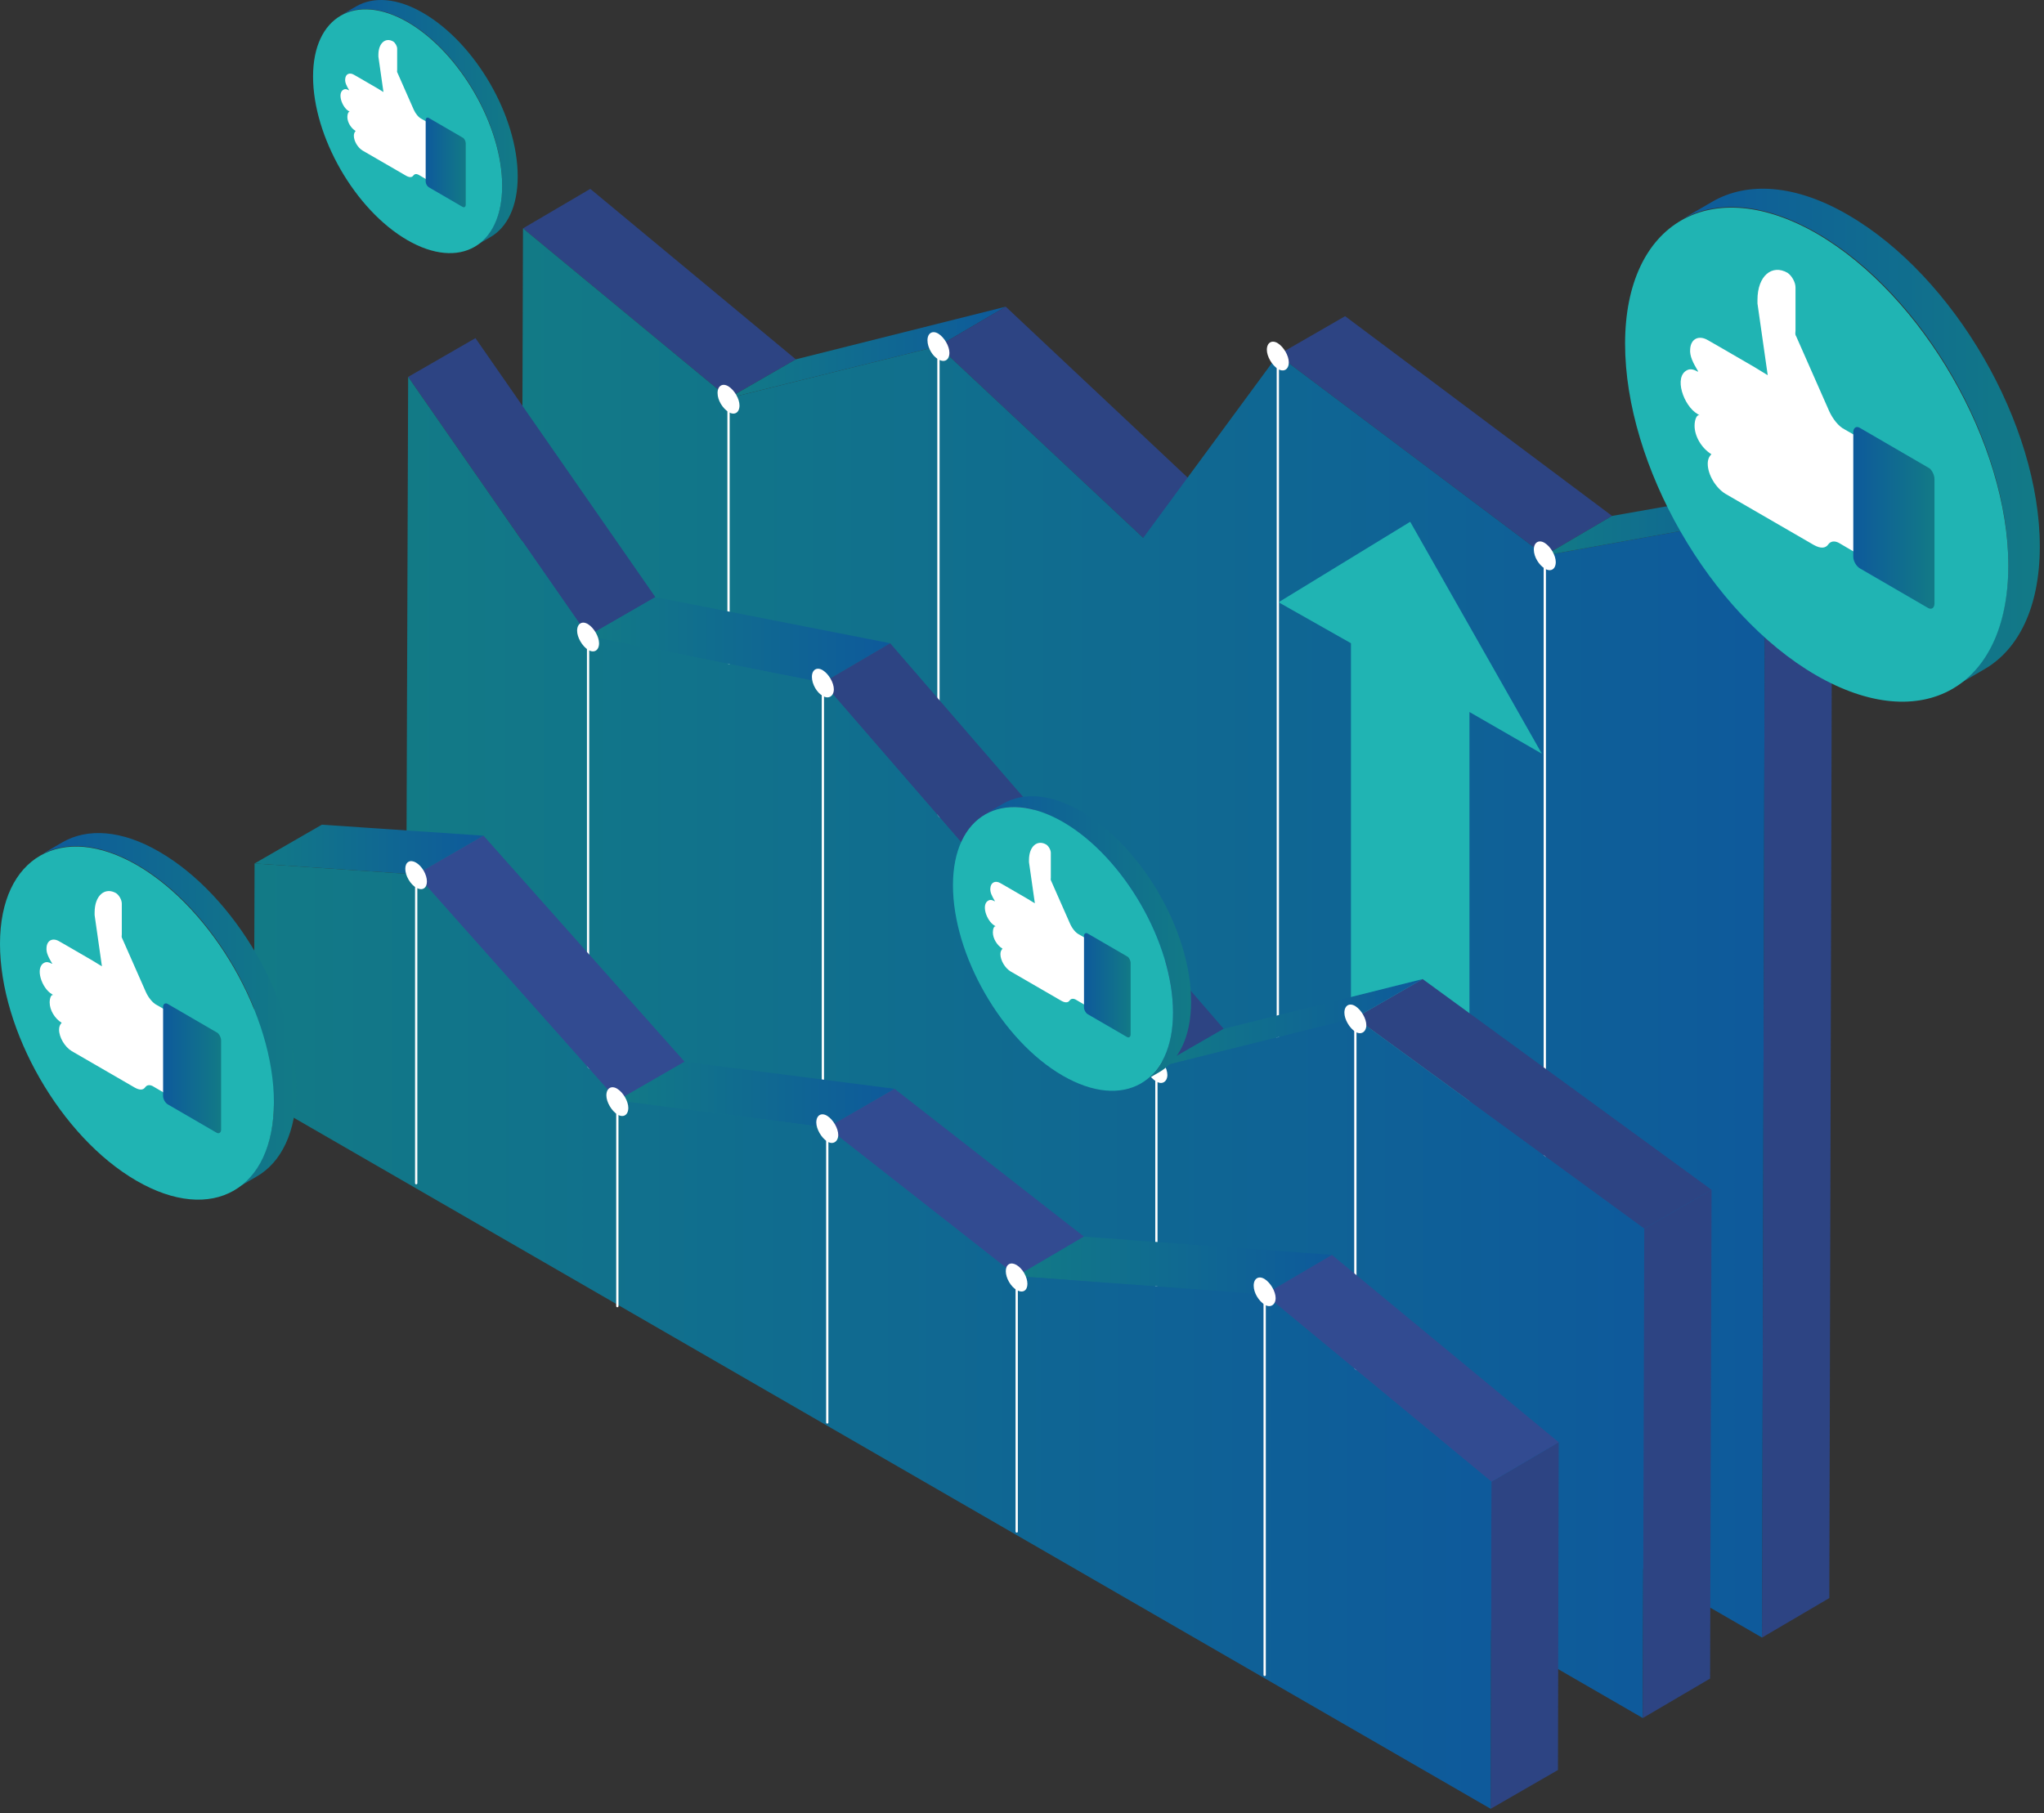 <svg width="444" height="394" viewBox="0 0 444 394" fill="none" xmlns="http://www.w3.org/2000/svg">
<rect x="0" y="0" width="444" height="394" fill="#333333" stroke="none"/>
<path d="M113.605 49.621L128.223 41.036L172.868 78.077L158.251 86.502L113.605 49.621Z" fill="#2D4483"/>
<path d="M158.252 86.502L172.869 78.077L218.468 66.631L203.851 75.215L158.252 86.502Z" fill="url(#paint0_linear)"/>
<path d="M203.85 75.215L218.467 66.631L262.953 108.441L248.336 116.866L203.85 75.215Z" fill="#2D4483"/>
<path d="M277.57 77.123L292.187 68.697L350.179 112.097L335.562 120.681L277.57 77.123Z" fill="#2D4483"/>
<path d="M383.386 112.096L398.003 103.671L397.367 347.216L382.75 355.801L383.386 112.096Z" fill="#2D4483"/>
<path d="M383.386 112.097L382.751 355.801L113.129 200.009L113.606 49.621L158.251 86.503L203.85 75.216L248.337 116.866L277.571 77.123L335.563 120.682L383.386 112.097Z" fill="url(#paint1_linear)"/>
<path d="M335.562 120.681L350.18 112.096L398.003 103.671L383.386 112.096L335.562 120.681Z" fill="url(#paint2_linear)"/>
<path d="M277.57 77.281V293.006" stroke="white" stroke-width="0.495" stroke-miterlimit="10" stroke-linecap="round" stroke-linejoin="round"/>
<path d="M203.85 75.374V252.628" stroke="white" stroke-width="0.495" stroke-miterlimit="10" stroke-linecap="round" stroke-linejoin="round"/>
<path d="M335.562 120.84V327.345" stroke="white" stroke-width="0.495" stroke-miterlimit="10" stroke-linecap="round" stroke-linejoin="round"/>
<path d="M158.252 86.82V225.921" stroke="white" stroke-width="0.495" stroke-miterlimit="10" stroke-linecap="round" stroke-linejoin="round"/>
<path d="M333.18 119.41C333.18 117.82 334.292 117.184 335.563 117.979C336.834 118.774 337.946 120.681 337.946 122.112C337.946 123.702 336.834 124.338 335.563 123.543C334.292 122.748 333.18 120.999 333.18 119.41Z" fill="white"/>
<path d="M275.188 76.01C275.188 74.421 276.3 73.785 277.571 74.579C278.842 75.374 279.954 77.282 279.954 78.713C279.954 80.302 278.842 80.938 277.571 80.144C276.3 79.349 275.188 77.441 275.188 76.01Z" fill="white"/>
<path d="M201.467 73.944C201.467 72.354 202.579 71.718 203.85 72.513C205.121 73.308 206.233 75.216 206.233 76.646C206.233 78.236 205.121 78.872 203.85 78.077C202.579 77.441 201.467 75.534 201.467 73.944Z" fill="white"/>
<path d="M155.869 85.389C155.869 83.799 156.981 83.163 158.252 83.958C159.523 84.753 160.636 86.661 160.636 88.092C160.636 89.681 159.523 90.317 158.252 89.522C156.981 88.728 155.869 86.979 155.869 85.389Z" fill="white"/>
<path d="M334.926 163.762L306.327 113.368L277.729 130.855L293.458 139.758V258.351L319.197 273.294V154.701L334.926 163.762Z" fill="#20B4B3"/>
<path d="M88.66 81.892L103.277 73.467L142.362 129.743L127.745 138.168L88.66 81.892Z" fill="#2D4483"/>
<path d="M127.746 138.169L142.363 129.743L193.364 139.758L178.747 148.343L127.746 138.169Z" fill="url(#paint3_linear)"/>
<path d="M178.746 148.343L193.363 139.759L265.813 223.537L251.196 231.963L178.746 148.343Z" fill="#2D4483"/>
<path d="M251.195 231.962L265.812 223.537L309.028 212.727L294.411 221.152L251.195 231.962Z" fill="url(#paint4_linear)"/>
<path d="M88.66 81.893L127.745 138.169L178.746 148.343L251.196 231.962L294.412 221.152L357.17 266.936L356.852 373.288L88.184 217.973L88.66 81.893Z" fill="url(#paint5_linear)"/>
<path d="M294.412 221.152L309.029 212.727L371.787 258.511L357.17 266.936L294.412 221.152Z" fill="#2D4483"/>
<path d="M357.169 266.936L371.786 258.511L371.469 364.704L356.852 373.289L357.169 266.936Z" fill="#2D4483"/>
<path d="M178.746 148.502V269.957" stroke="white" stroke-width="0.495" stroke-miterlimit="10" stroke-linecap="round" stroke-linejoin="round"/>
<path d="M294.412 221.311V338.791" stroke="white" stroke-width="0.495" stroke-miterlimit="10" stroke-linecap="round" stroke-linejoin="round"/>
<path d="M127.746 138.327V241.977" stroke="white" stroke-width="0.495" stroke-miterlimit="10" stroke-linecap="round" stroke-linejoin="round"/>
<path d="M251.195 232.28V310.813" stroke="white" stroke-width="0.495" stroke-miterlimit="10" stroke-linecap="round" stroke-linejoin="round"/>
<path d="M125.361 137.056C125.361 135.466 126.473 134.831 127.745 135.625C129.016 136.42 130.128 138.328 130.128 139.759C130.128 141.348 129.016 141.984 127.745 141.189C126.473 140.395 125.361 138.487 125.361 137.056Z" fill="white"/>
<path d="M176.363 147.071C176.363 145.481 177.475 144.845 178.746 145.64C180.018 146.435 181.13 148.343 181.13 149.773C181.13 151.204 180.018 151.999 178.746 151.204C177.475 150.568 176.363 148.661 176.363 147.071Z" fill="white"/>
<path d="M248.812 230.849C248.812 229.259 249.925 228.624 251.196 229.418C252.467 230.213 253.579 232.121 253.579 233.552C253.579 234.982 252.467 235.777 251.196 234.982C249.766 234.188 248.812 232.439 248.812 230.849Z" fill="white"/>
<path d="M292.029 220.04C292.029 218.45 293.141 217.814 294.413 218.609C295.684 219.404 296.796 221.311 296.796 222.742C296.796 224.173 295.684 224.968 294.413 224.173C293.141 223.378 292.029 221.47 292.029 220.04Z" fill="white"/>
<path d="M55.295 187.609L69.912 179.184L105.025 181.568L90.408 189.994L55.295 187.609Z" fill="url(#paint6_linear)"/>
<path d="M90.408 189.994L105.025 181.568L148.718 230.691L134.101 239.116L90.408 189.994Z" fill="#324B91"/>
<path d="M134.1 239.116L148.717 230.69L194.316 236.572L179.699 244.998L134.1 239.116Z" fill="url(#paint7_linear)"/>
<path d="M179.699 244.998L194.316 236.572L235.467 268.685L220.85 277.269L179.699 244.998Z" fill="#324B91"/>
<path d="M220.85 277.269L235.467 268.685L289.327 272.659L274.71 281.243L220.85 277.269Z" fill="url(#paint8_linear)"/>
<path d="M323.964 321.941L338.581 313.356L338.422 384.576L323.805 393.002L323.964 321.941Z" fill="#2D4483"/>
<path d="M274.711 281.244L289.328 272.659L338.581 313.356L323.964 321.941L274.711 281.244Z" fill="#324B91"/>
<path d="M274.711 281.244L323.964 321.941L323.805 393.001L55.137 237.845L55.296 187.609L90.408 189.994L134.101 239.116L179.7 244.998L220.85 277.27L274.711 281.244Z" fill="url(#paint9_linear)"/>
<path d="M90.408 190.312V257.08" stroke="white" stroke-width="0.495" stroke-miterlimit="10" stroke-linecap="round" stroke-linejoin="round"/>
<path d="M179.699 245.157V309.064" stroke="white" stroke-width="0.495" stroke-miterlimit="10" stroke-linecap="round" stroke-linejoin="round"/>
<path d="M274.711 281.402V363.909" stroke="white" stroke-width="0.495" stroke-miterlimit="10" stroke-linecap="round" stroke-linejoin="round"/>
<path d="M220.85 277.428V332.75" stroke="white" stroke-width="0.495" stroke-miterlimit="10" stroke-linecap="round" stroke-linejoin="round"/>
<path d="M134.1 239.275V283.788" stroke="white" stroke-width="0.495" stroke-miterlimit="10" stroke-linecap="round" stroke-linejoin="round"/>
<path d="M272.328 279.336C272.328 277.747 273.44 277.111 274.711 277.906C275.982 278.701 277.095 280.608 277.095 282.039C277.095 283.47 275.982 284.265 274.711 283.47C273.44 282.675 272.328 280.926 272.328 279.336Z" fill="white"/>
<path d="M177.316 243.885C177.316 242.296 178.429 241.66 179.7 242.454C180.971 243.249 182.083 245.157 182.083 246.588C182.083 248.019 180.971 248.813 179.7 248.019C178.429 247.224 177.316 245.316 177.316 243.885Z" fill="white"/>
<path d="M92.056 193.036C92.968 192.51 92.96 190.788 92.039 189.191C91.118 187.595 89.631 186.727 88.719 187.254C87.808 187.781 87.815 189.502 88.737 191.099C89.658 192.696 91.144 193.563 92.056 193.036Z" fill="white"/>
<path d="M222.497 280.46C223.409 279.933 223.402 278.212 222.48 276.615C221.559 275.019 220.073 274.151 219.161 274.678C218.249 275.205 218.257 276.926 219.178 278.523C220.099 280.12 221.585 280.987 222.497 280.46Z" fill="white"/>
<path d="M131.717 238.003C131.717 236.414 132.829 235.778 134.1 236.573C135.371 237.368 136.483 239.275 136.483 240.706C136.483 242.296 135.371 242.932 134.1 242.137C132.829 241.342 131.717 239.434 131.717 238.003Z" fill="white"/>
<path d="M371.909 43.846C379.535 39.395 390.021 40.031 401.461 46.707C424.499 60.061 443.088 92.173 443.088 118.722C443.088 131.916 438.48 141.137 431.013 145.429L424.181 149.403C431.648 145.111 436.256 135.732 436.256 122.696C436.256 96.307 417.826 64.035 394.788 50.682C383.19 44.005 372.703 43.369 365.077 47.82L371.909 43.846Z" fill="url(#paint10_linear)"/>
<path d="M394.788 50.84C371.75 37.486 353.002 48.297 353.002 74.686C353.002 101.075 371.432 133.347 394.47 146.7C417.508 160.054 436.256 149.403 436.256 122.854C436.256 96.465 417.667 64.194 394.788 50.84Z" fill="#20B4B3"/>
<path d="M366.508 80.41C367.143 80.092 367.938 80.251 368.732 80.728H368.891C367.779 78.82 366.984 77.389 367.143 75.799C367.302 73.574 369.05 72.779 370.957 73.892L373.181 75.164L381.125 79.774L383.985 81.522L381.76 65.943C381.76 65.625 381.76 65.307 381.76 65.148C381.76 59.902 384.938 57.359 388.275 59.266C389.228 59.902 390.022 61.333 390.022 62.446V71.825C390.022 72.302 389.863 72.62 390.181 73.097L397.331 89.312C398.125 91.061 399.396 92.65 400.667 93.286L404.004 95.194V120.63L399.396 117.927C398.443 117.45 397.649 117.609 397.172 118.245C396.536 119.199 395.424 119.199 393.994 118.404L374.77 107.276C372.704 106.004 370.957 103.143 370.957 100.758C370.957 99.804 371.274 99.168 371.751 98.691C369.685 97.42 368.097 94.876 368.097 92.492C368.097 91.22 368.573 89.948 369.209 90.266L368.732 89.948C365.713 88.199 363.489 81.84 366.508 80.41Z" fill="white"/>
<path d="M404.003 123.491L418.779 132.075C419.573 132.552 420.209 132.076 420.209 131.122V104.096C420.209 103.143 419.573 101.871 418.779 101.553L404.003 92.968C403.209 92.491 402.573 92.968 402.573 93.922V120.947C402.573 121.901 403.209 123.014 404.003 123.491Z" fill="url(#paint11_linear)"/>
<path d="M13.512 183.034C18.962 179.853 26.456 180.307 34.632 185.079C51.096 194.622 64.381 217.571 64.381 236.544C64.381 245.974 61.088 252.564 55.751 255.631L50.869 258.471C56.206 255.404 59.498 248.701 59.498 239.385C59.498 220.525 46.327 197.462 29.863 187.919C21.574 183.147 14.08 182.693 8.63 185.874L13.512 183.034Z" fill="url(#paint12_linear)"/>
<path d="M29.863 188.032C13.398 178.489 -1.14441e-05 186.214 -1.14441e-05 205.074C-1.14441e-05 223.933 13.171 246.996 29.636 256.539C46.1 266.083 59.498 258.471 59.498 239.498C59.498 220.638 46.213 197.575 29.863 188.032Z" fill="#20B4B3"/>
<path d="M9.652 209.164C10.107 208.937 10.674 209.051 11.242 209.391H11.356C10.561 208.028 9.993 207.006 10.107 205.869C10.22 204.279 11.469 203.711 12.832 204.506L14.421 205.415L20.099 208.71L22.142 209.959L20.553 198.826C20.553 198.598 20.553 198.371 20.553 198.257C20.553 194.508 22.824 192.691 25.208 194.054C25.889 194.508 26.457 195.531 26.457 196.326V203.029C26.457 203.37 26.344 203.597 26.571 203.938L31.68 215.526C32.248 216.776 33.156 217.912 34.065 218.367L36.449 219.73V237.908L33.156 235.976C32.475 235.635 31.907 235.749 31.567 236.203C31.113 236.885 30.318 236.885 29.296 236.317L15.557 228.364C14.081 227.455 12.832 225.41 12.832 223.706C12.832 223.025 13.059 222.57 13.399 222.229C11.923 221.32 10.788 219.503 10.788 217.799C10.788 216.89 11.129 215.981 11.583 216.208L11.242 215.981C9.085 214.731 7.495 210.187 9.652 209.164Z" fill="white"/>
<path d="M36.45 239.953L47.009 246.088C47.577 246.429 48.031 246.088 48.031 245.406V226.092C48.031 225.411 47.577 224.502 47.009 224.275L36.45 218.14C35.882 217.799 35.428 218.14 35.428 218.821V238.135C35.428 238.817 35.882 239.612 36.45 239.953Z" fill="url(#paint13_linear)"/>
<path d="M217.86 174.634C222.239 172.078 228.26 172.443 234.829 176.277C248.057 183.945 258.73 202.383 258.73 217.627C258.73 225.204 256.085 230.498 251.797 232.962L247.874 235.244C252.162 232.78 254.808 227.394 254.808 219.909C254.808 204.757 244.225 186.227 230.997 178.559C224.337 174.725 218.316 174.36 213.937 176.916L217.86 174.634Z" fill="url(#paint14_linear)"/>
<path d="M230.996 178.651C217.768 170.983 207.003 177.19 207.003 192.343C207.003 207.496 217.585 226.026 230.813 233.693C244.042 241.361 254.807 235.245 254.807 220.001C254.807 204.848 244.133 186.318 230.996 178.651Z" fill="#20B4B3"/>
<path d="M214.759 195.629C215.124 195.446 215.58 195.538 216.036 195.812H216.128C215.489 194.716 215.033 193.895 215.124 192.982C215.215 191.704 216.219 191.247 217.313 191.886L218.591 192.617L223.152 195.264L224.794 196.268L223.517 187.322C223.517 187.14 223.517 186.957 223.517 186.866C223.517 183.854 225.342 182.393 227.257 183.489C227.805 183.854 228.261 184.675 228.261 185.314V190.7C228.261 190.974 228.17 191.156 228.352 191.43L232.457 200.741C232.914 201.745 233.643 202.658 234.373 203.023L236.289 204.118V218.723L233.643 217.171C233.096 216.897 232.64 216.989 232.366 217.354C232.001 217.901 231.363 217.901 230.542 217.445L219.503 211.055C218.317 210.325 217.313 208.682 217.313 207.313C217.313 206.765 217.496 206.4 217.77 206.126C216.584 205.396 215.671 203.936 215.671 202.566C215.671 201.836 215.945 201.106 216.31 201.288L216.036 201.106C214.303 200.102 213.026 196.45 214.759 195.629Z" fill="white"/>
<path d="M236.288 220.365L244.773 225.294C245.229 225.568 245.594 225.294 245.594 224.746V209.229C245.594 208.681 245.229 207.951 244.773 207.768L236.288 202.839C235.832 202.565 235.467 202.839 235.467 203.387V218.904C235.467 219.452 235.832 220.091 236.288 220.365Z" fill="url(#paint15_linear)"/>
<path d="M77.334 1.404C81.097 -0.792 86.272 -0.478 91.916 2.816C103.284 9.406 112.457 25.251 112.457 38.352C112.457 44.862 110.183 49.412 106.499 51.53L103.127 53.491C106.812 51.373 109.086 46.745 109.086 40.313C109.086 27.291 99.992 11.367 88.624 4.777C82.9 1.483 77.726 1.169 73.963 3.365L77.334 1.404Z" fill="url(#paint16_linear)"/>
<path d="M88.622 4.856C77.254 -1.733 68.003 3.601 68.003 16.623C68.003 29.645 77.097 45.569 88.465 52.158C99.833 58.747 109.084 53.492 109.084 40.391C109.084 27.37 99.911 11.445 88.622 4.856Z" fill="#20B4B3"/>
<path d="M74.669 19.447C74.983 19.29 75.375 19.369 75.767 19.604H75.846C75.297 18.663 74.905 17.956 74.983 17.172C75.061 16.074 75.924 15.682 76.865 16.231L77.962 16.858L81.882 19.133L83.293 19.996L82.196 12.309C82.196 12.152 82.196 11.995 82.196 11.916C82.196 9.328 83.764 8.072 85.41 9.014C85.881 9.328 86.273 10.034 86.273 10.583V15.211C86.273 15.446 86.194 15.603 86.351 15.838L89.879 23.84C90.271 24.703 90.898 25.487 91.525 25.801L93.172 26.742V39.293L90.898 37.96C90.428 37.724 90.036 37.803 89.801 38.117C89.487 38.587 88.938 38.587 88.233 38.195L78.746 32.704C77.727 32.077 76.865 30.664 76.865 29.488C76.865 29.017 77.022 28.703 77.257 28.468C76.237 27.84 75.454 26.585 75.454 25.409C75.454 24.781 75.689 24.154 76.002 24.311L75.767 24.154C74.278 23.291 73.18 20.153 74.669 19.447Z" fill="white"/>
<path d="M93.171 40.704L100.462 44.94C100.854 45.176 101.168 44.94 101.168 44.47V31.134C101.168 30.663 100.854 30.036 100.462 29.879L93.171 25.643C92.779 25.408 92.466 25.643 92.466 26.114V39.449C92.466 39.92 92.779 40.469 93.171 40.704Z" fill="url(#paint17_linear)"/>
<defs>
<linearGradient id="paint0_linear" x1="143.577" y1="76.56" x2="229.076" y2="76.56" gradientUnits="userSpaceOnUse">
<stop stop-color="#138281"/>
<stop offset="1" stop-color="#0D549F"/>
</linearGradient>
<linearGradient id="paint1_linear" x1="47.265" y1="202.612" x2="430.995" y2="202.612" gradientUnits="userSpaceOnUse">
<stop stop-color="#138281"/>
<stop offset="1" stop-color="#0D549F"/>
</linearGradient>
<linearGradient id="paint2_linear" x1="320.345" y1="112.17" x2="409.002" y2="112.17" gradientUnits="userSpaceOnUse">
<stop stop-color="#138281"/>
<stop offset="1" stop-color="#0D549F"/>
</linearGradient>
<linearGradient id="paint3_linear" x1="111.754" y1="139.037" x2="204.923" y2="139.037" gradientUnits="userSpaceOnUse">
<stop stop-color="#138281"/>
<stop offset="1" stop-color="#0D549F"/>
</linearGradient>
<linearGradient id="paint4_linear" x1="237.101" y1="222.338" x2="319.216" y2="222.338" gradientUnits="userSpaceOnUse">
<stop stop-color="#138281"/>
<stop offset="1" stop-color="#0D549F"/>
</linearGradient>
<linearGradient id="paint5_linear" x1="22.629" y1="227.496" x2="404.554" y2="227.496" gradientUnits="userSpaceOnUse">
<stop stop-color="#138281"/>
<stop offset="1" stop-color="#0D549F"/>
</linearGradient>
<linearGradient id="paint6_linear" x1="43.175" y1="184.585" x2="113.785" y2="184.585" gradientUnits="userSpaceOnUse">
<stop stop-color="#138281"/>
<stop offset="1" stop-color="#0D549F"/>
</linearGradient>
<linearGradient id="paint7_linear" x1="119.424" y1="237.84" x2="204.923" y2="237.84" gradientUnits="userSpaceOnUse">
<stop stop-color="#138281"/>
<stop offset="1" stop-color="#0D549F"/>
</linearGradient>
<linearGradient id="paint8_linear" x1="204.161" y1="274.96" x2="301.39" y2="274.96" gradientUnits="userSpaceOnUse">
<stop stop-color="#138281"/>
<stop offset="1" stop-color="#0D549F"/>
</linearGradient>
<linearGradient id="paint9_linear" x1="-10.379" y1="290.239" x2="371.321" y2="290.239" gradientUnits="userSpaceOnUse">
<stop stop-color="#138281"/>
<stop offset="1" stop-color="#0D549F"/>
</linearGradient>
<linearGradient id="paint10_linear" x1="462.1" y1="95.166" x2="351.335" y2="95.166" gradientUnits="userSpaceOnUse">
<stop stop-color="#138281"/>
<stop offset="1" stop-color="#0D549F"/>
</linearGradient>
<linearGradient id="paint11_linear" x1="424.507" y1="112.509" x2="399.466" y2="112.509" gradientUnits="userSpaceOnUse">
<stop stop-color="#138281"/>
<stop offset="1" stop-color="#0D549F"/>
</linearGradient>
<linearGradient id="paint12_linear" x1="77.968" y1="219.71" x2="-1.191" y2="219.71" gradientUnits="userSpaceOnUse">
<stop stop-color="#138281"/>
<stop offset="1" stop-color="#0D549F"/>
</linearGradient>
<linearGradient id="paint13_linear" x1="51.103" y1="232.105" x2="33.207" y2="232.105" gradientUnits="userSpaceOnUse">
<stop stop-color="#138281"/>
<stop offset="1" stop-color="#0D549F"/>
</linearGradient>
<linearGradient id="paint14_linear" x1="269.647" y1="204.102" x2="206.046" y2="204.102" gradientUnits="userSpaceOnUse">
<stop stop-color="#138281"/>
<stop offset="1" stop-color="#0D549F"/>
</linearGradient>
<linearGradient id="paint15_linear" x1="248.062" y1="214.059" x2="233.684" y2="214.059" gradientUnits="userSpaceOnUse">
<stop stop-color="#138281"/>
<stop offset="1" stop-color="#0D549F"/>
</linearGradient>
<linearGradient id="paint16_linear" x1="121.838" y1="26.728" x2="67.182" y2="26.728" gradientUnits="userSpaceOnUse">
<stop stop-color="#138281"/>
<stop offset="1" stop-color="#0D549F"/>
</linearGradient>
<linearGradient id="paint17_linear" x1="103.289" y1="35.285" x2="90.933" y2="35.285" gradientUnits="userSpaceOnUse">
<stop stop-color="#138281"/>
<stop offset="1" stop-color="#0D549F"/>
</linearGradient>
</defs>
</svg>
